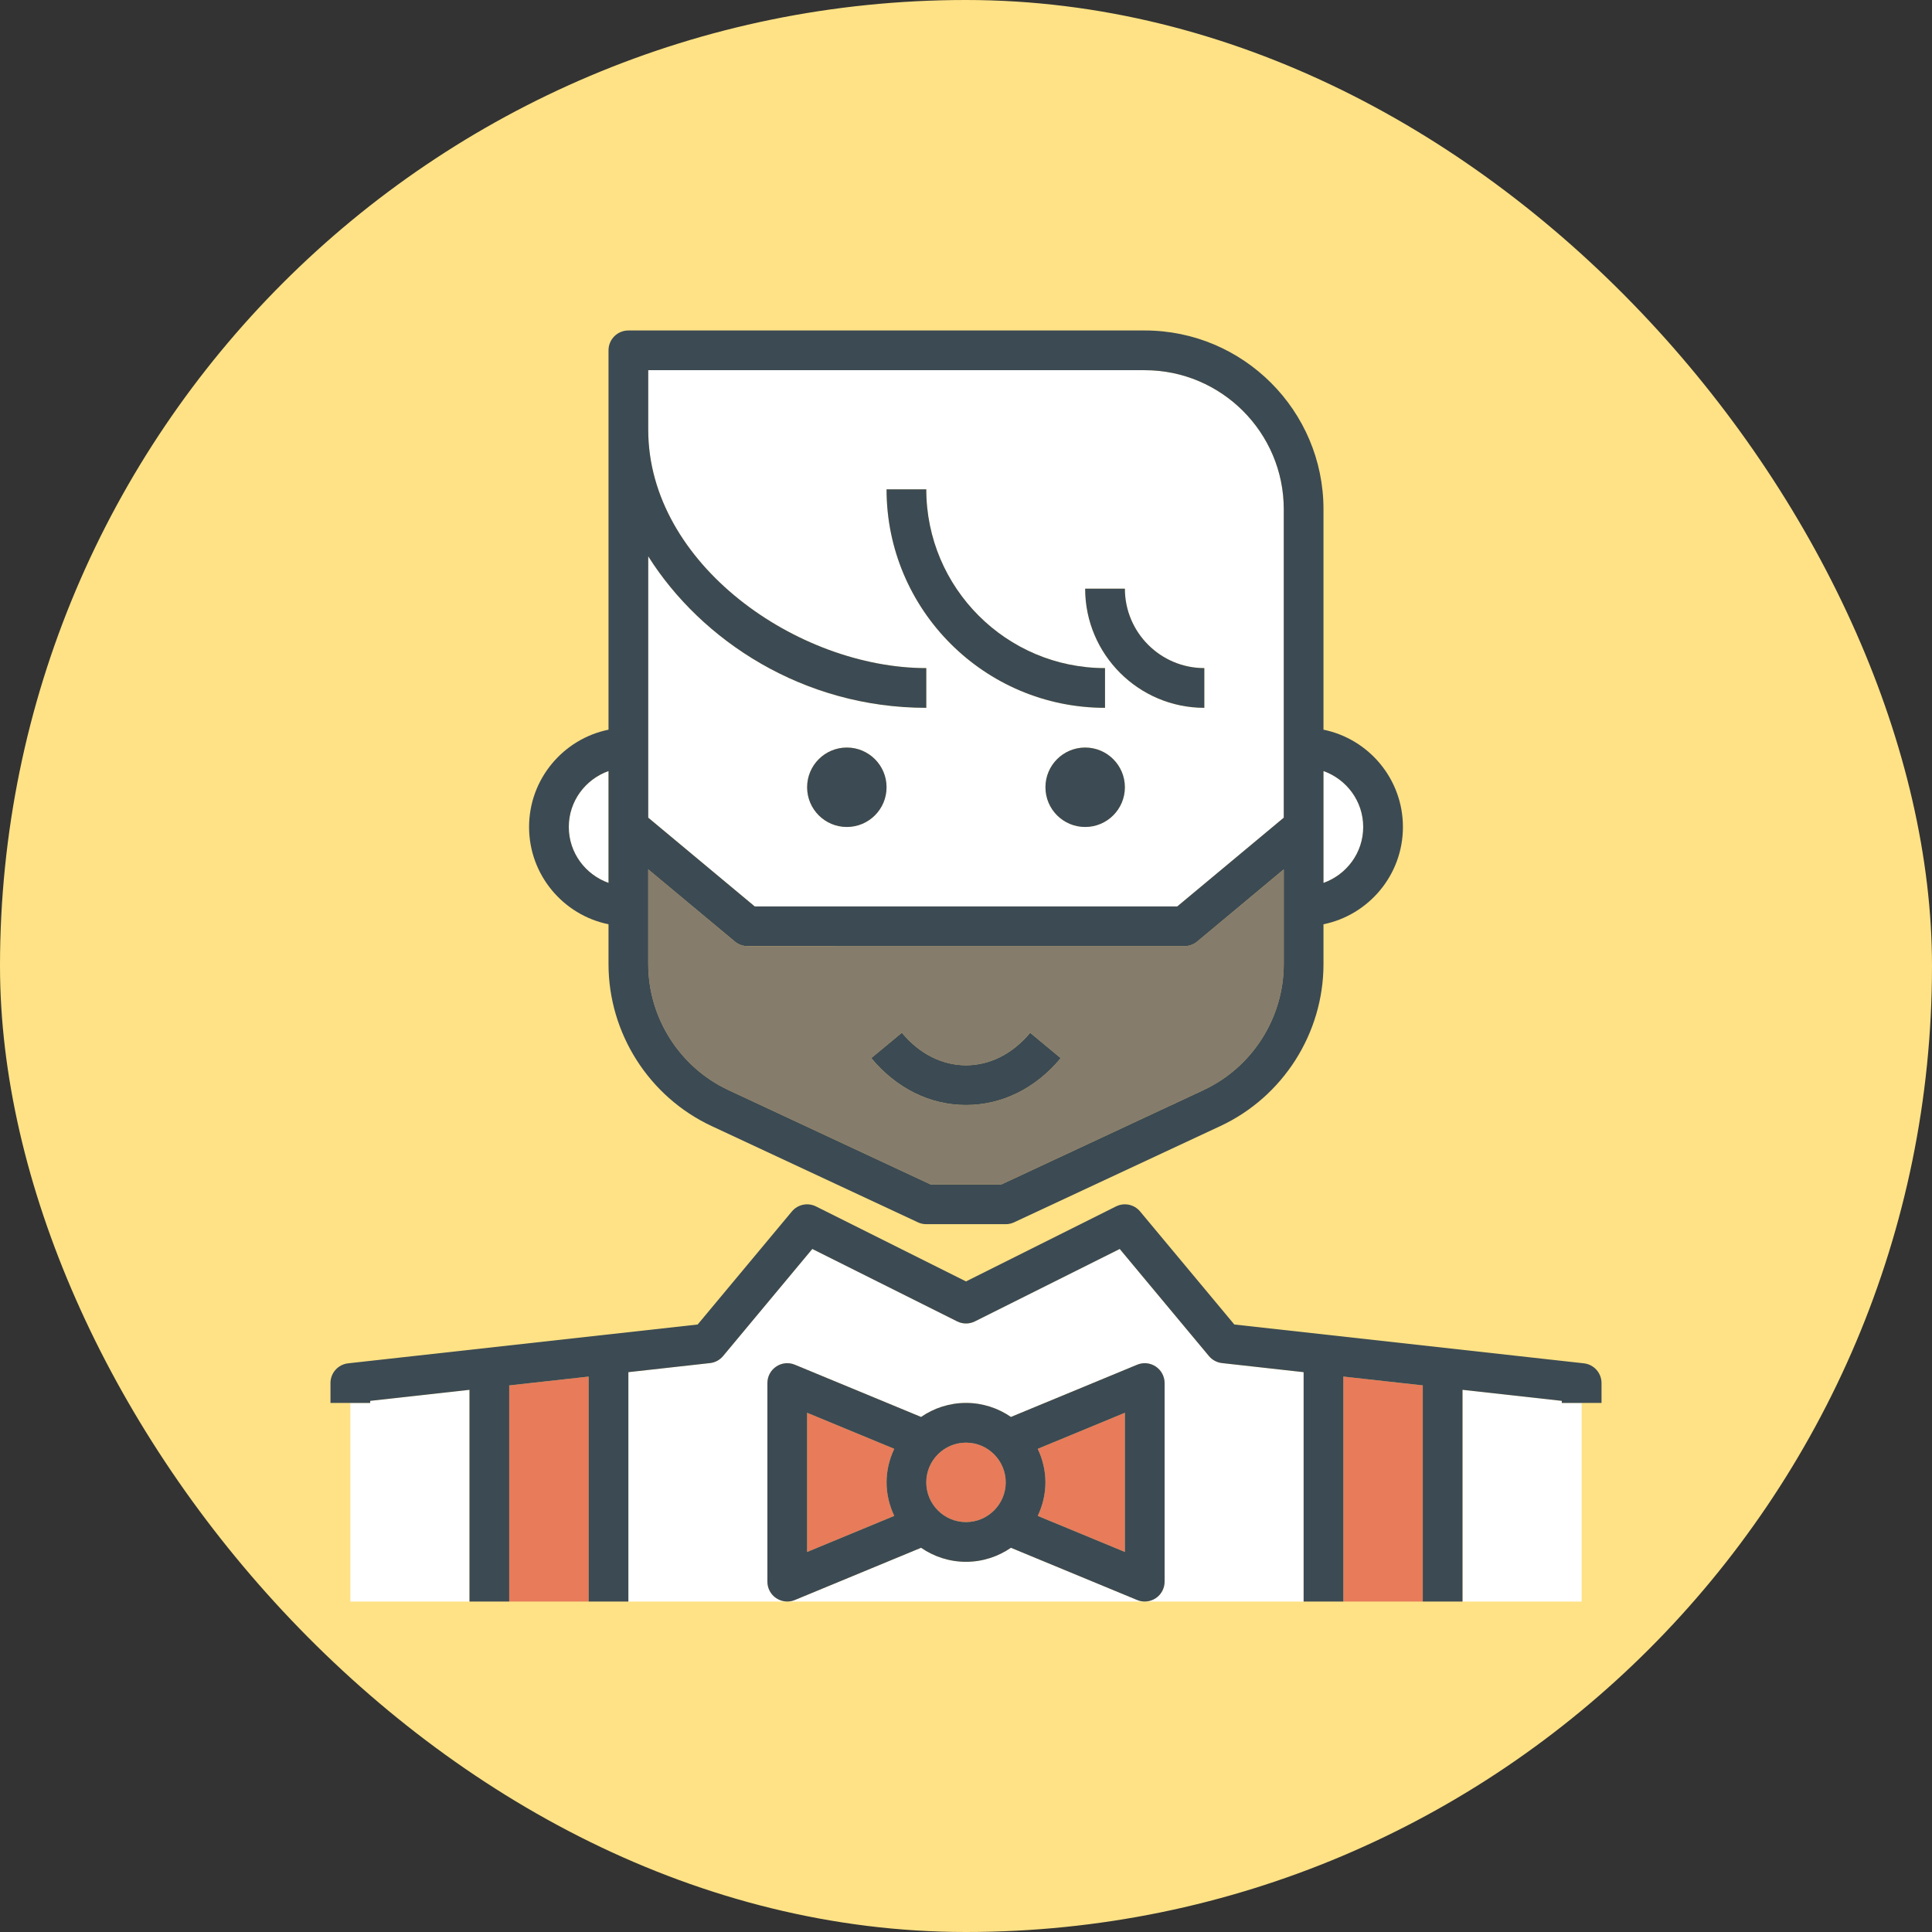 <!DOCTYPE svg PUBLIC "-//W3C//DTD SVG 1.1//EN" "http://www.w3.org/Graphics/SVG/1.1/DTD/svg11.dtd">
<!-- Uploaded to: SVG Repo, www.svgrepo.com, Transformed by: SVG Repo Mixer Tools -->
<svg height="216px" width="216px" version="1.1" id="Layer_1" xmlns="http://www.w3.org/2000/svg" xmlns:xlink="http://www.w3.org/1999/xlink" viewBox="-133.12 -133.12 778.24 778.24" xml:space="preserve" fill="#000000">
<rect x="-133.12" y="-133.12" width="778.24" height="778.24" fill="#333333" stroke="none"/>
<g id="SVGRepo_bgCarrier" stroke-width="0">
<rect x="-133.12" y="-133.12" width="778.24" height="778.24" rx="389.12" fill="#FFE285" strokewidth="0"/>
</g>
<g id="SVGRepo_tracerCarrier" stroke-linecap="round" stroke-linejoin="round"/>
<g id="SVGRepo_iconCarrier"> <path style="fill:#FFFFFF;" d="M112,222.528V177.48c-9.296,3.312-16,12.112-16,22.528S102.704,219.216,112,222.528z"/> <path style="fill:#867C6B;" d="M160.32,305.984L241.776,344h28.456l81.456-38.016c19.632-9.168,32.32-29.08,32.32-50.744v-38.16 l-34.88,29.064c-1.448,1.2-3.256,1.856-5.128,1.856H168c-1.872,0-3.68-0.656-5.12-1.848L128,217.08v38.16 C128,276.904,140.68,296.824,160.32,305.984z M230.16,282.888C237.168,291.344,246.344,296,256,296s18.832-4.656,25.84-13.112 l12.32,10.216C284.056,305.288,270.504,312,256,312s-28.056-6.712-38.16-18.888L230.16,282.888z"/> <g> <path style="fill:#FFFFFF;" d="M416,200c0-10.416-6.712-19.216-16-22.528v45.048C409.288,219.216,416,210.416,416,200z"/> <path style="fill:#FFFFFF;" d="M341.104,232L384,196.248V168v-32V72c0-30.872-25.12-56-56-56H128v24c0,54.064,60.208,96,112,96v16 c-49.584,0-90.616-27.112-112-61.016V136v32v28.248L170.896,232H341.104z M304,200c-8.84,0-16-7.16-16-16s7.16-16,16-16 s16,7.16,16,16S312.84,200,304,200z M320,104c0,17.648,14.352,32,32,32v16c-26.472,0-48-21.528-48-48H320z M224,64h16 c0,39.704,32.304,72,72,72v16C263.48,152,224,112.52,224,64z M208,168c8.84,0,16,7.16,16,16s-7.16,16-16,16s-16-7.16-16-16 S199.16,168,208,168z"/> <polygon style="fill:#FFFFFF;" points="496,431.168 456,426.72 456,512 504,512 504,432 496,432 "/> <path style="fill:#FFFFFF;" d="M274.096,490.352C268.944,493.896,262.72,496,256,496s-12.944-2.104-18.096-5.648l-50.848,21.04 C186.072,511.8,185.032,512,184,512h144c-1.032,0-2.072-0.2-3.056-0.608L274.096,490.352z"/> <polygon style="fill:#FFFFFF;" points="16,431.168 16,432 8,432 8,512 56,512 56,426.72 "/> <path style="fill:#FFFFFF;" d="M359.12,415.952c-2.056-0.224-3.944-1.24-5.264-2.832l-35.944-43.136l-58.336,29.168 c-2.248,1.128-4.904,1.128-7.16,0l-58.336-29.168l-35.944,43.136c-1.32,1.584-3.208,2.6-5.264,2.832L120,419.608V512h64 c-1.56,0-3.112-0.456-4.448-1.352c-2.224-1.48-3.552-3.976-3.552-6.648v-80c0-2.672,1.328-5.168,3.552-6.648 c2.224-1.504,5.032-1.768,7.504-0.744l50.848,21.04C243.056,434.104,249.28,432,256,432s12.944,2.104,18.096,5.648l50.848-21.04 c2.464-1.024,5.28-0.76,7.504,0.744c2.216,1.48,3.552,3.976,3.552,6.648v80c0,2.672-1.336,5.168-3.552,6.648 C331.112,511.544,329.56,512,328,512h64v-92.392L359.12,415.952z"/> </g> <g> <polygon style="fill:#E87B5A;" points="72,424.944 72,512 104,512 104,421.384 "/> <polygon style="fill:#E87B5A;" points="408,421.384 408,512 440,512 440,424.944 "/> <path style="fill:#E87B5A;" d="M288,464c0,4.84-1.16,9.392-3.096,13.512L320,492.032v-56.064l-35.096,14.52 C286.84,454.608,288,459.16,288,464z"/> <circle style="fill:#E87B5A;" cx="256" cy="464" r="16"/> <path style="fill:#E87B5A;" d="M192,435.968v56.064l35.096-14.52C225.16,473.392,224,468.84,224,464s1.16-9.392,3.096-13.512 L192,435.968z"/> </g> <g> <path style="fill:#3C4A53;" d="M312,152v-16c-39.696,0-72-32.296-72-72h-16C224,112.52,263.48,152,312,152z"/> <path style="fill:#3C4A53;" d="M352,152v-16c-17.648,0-32-14.352-32-32h-16C304,130.472,325.528,152,352,152z"/> <path style="fill:#3C4A53;" d="M504.88,416.048l-140.8-15.64l-37.944-45.528c-2.368-2.848-6.4-3.696-9.72-2.032L256,383.056 l-60.424-30.208c-3.328-1.664-7.352-0.816-9.72,2.032l-37.944,45.528l-140.8,15.64C3.064,416.496,0,419.92,0,424v8h8h8v-0.832 l40-4.448V512h8h8v-87.056l32-3.552V512h8h8v-92.392l32.88-3.656c2.056-0.224,3.944-1.24,5.264-2.832l35.944-43.136l58.336,29.168 c2.248,1.128,4.904,1.128,7.16,0l58.336-29.168l35.944,43.136c1.32,1.584,3.208,2.6,5.264,2.832L392,419.608V512h8h8v-90.616 l32,3.552V512h8h8v-85.28l40,4.448V432h8h8v-8C512,419.92,508.936,416.496,504.88,416.048z"/> <path style="fill:#3C4A53;" d="M256,312c14.504,0,28.056-6.712,38.16-18.888l-12.32-10.216C274.832,291.344,265.656,296,256,296 s-18.832-4.656-25.84-13.112l-12.32,10.216C227.944,305.288,241.496,312,256,312z"/> <circle style="fill:#3C4A53;" cx="208" cy="184" r="16"/> <circle style="fill:#3C4A53;" cx="304" cy="184" r="16"/> <path style="fill:#3C4A53;" d="M112,239.192v16.048c0,27.848,16.312,53.464,41.552,65.24l83.064,38.768 c1.056,0.496,2.216,0.752,3.384,0.752h32c1.168,0,2.32-0.256,3.384-0.752l83.064-38.768C383.688,308.704,400,283.096,400,255.24 v-16.048c18.232-3.72,32-19.872,32-39.192s-13.768-35.472-32-39.192V136V72c0-39.704-32.304-72-72-72H120c-4.416,0-8,3.576-8,8v128 v24.808C93.768,164.528,80,180.68,80,200S93.768,235.472,112,239.192z M400,177.472c9.288,3.312,16,12.112,16,22.528 s-6.712,19.216-16,22.528V177.472z M128,168v-32V90.984C149.384,124.888,190.416,152,240,152v-16c-51.792,0-112-41.936-112-96V16 h200c30.88,0,56,25.128,56,56v64v32v28.248L341.104,232H170.896L128,196.248V168z M128,217.08l34.88,29.064 c1.44,1.2,3.248,1.856,5.12,1.856h176c1.872,0,3.68-0.656,5.12-1.848L384,217.08v38.16c0,21.664-12.68,41.576-32.32,50.744 L270.224,344h-28.456l-81.448-38.016c-19.64-9.16-32.32-29.08-32.32-50.744V217.08z M112,177.472v45.048 c-9.296-3.312-16-12.112-16-22.528S102.704,180.784,112,177.472z"/> <path style="fill:#3C4A53;" d="M336,504v-80c0-2.672-1.336-5.168-3.552-6.648c-2.224-1.504-5.04-1.768-7.504-0.744l-50.848,21.04 C268.944,434.104,262.72,432,256,432s-12.944,2.104-18.096,5.648l-50.848-21.04c-2.472-1.024-5.28-0.76-7.504,0.744 c-2.224,1.48-3.552,3.976-3.552,6.648v80c0,2.672,1.328,5.168,3.552,6.648C180.888,511.544,182.44,512,184,512 c1.032,0,2.072-0.2,3.056-0.608l50.848-21.04C243.056,493.896,249.28,496,256,496s12.944-2.104,18.096-5.648l50.848,21.04 C325.928,511.8,326.968,512,328,512c1.56,0,3.112-0.456,4.448-1.352C334.664,509.168,336,506.672,336,504z M227.096,477.512 L192,492.032v-56.064l35.096,14.52C225.16,454.608,224,459.16,224,464S225.16,473.392,227.096,477.512z M256,480 c-8.824,0-16-7.176-16-16s7.176-16,16-16s16,7.176,16,16S264.824,480,256,480z M320,492.032l-35.096-14.52 C286.84,473.392,288,468.84,288,464s-1.16-9.392-3.096-13.512L320,435.968V492.032z"/> </g> </g>
</svg>